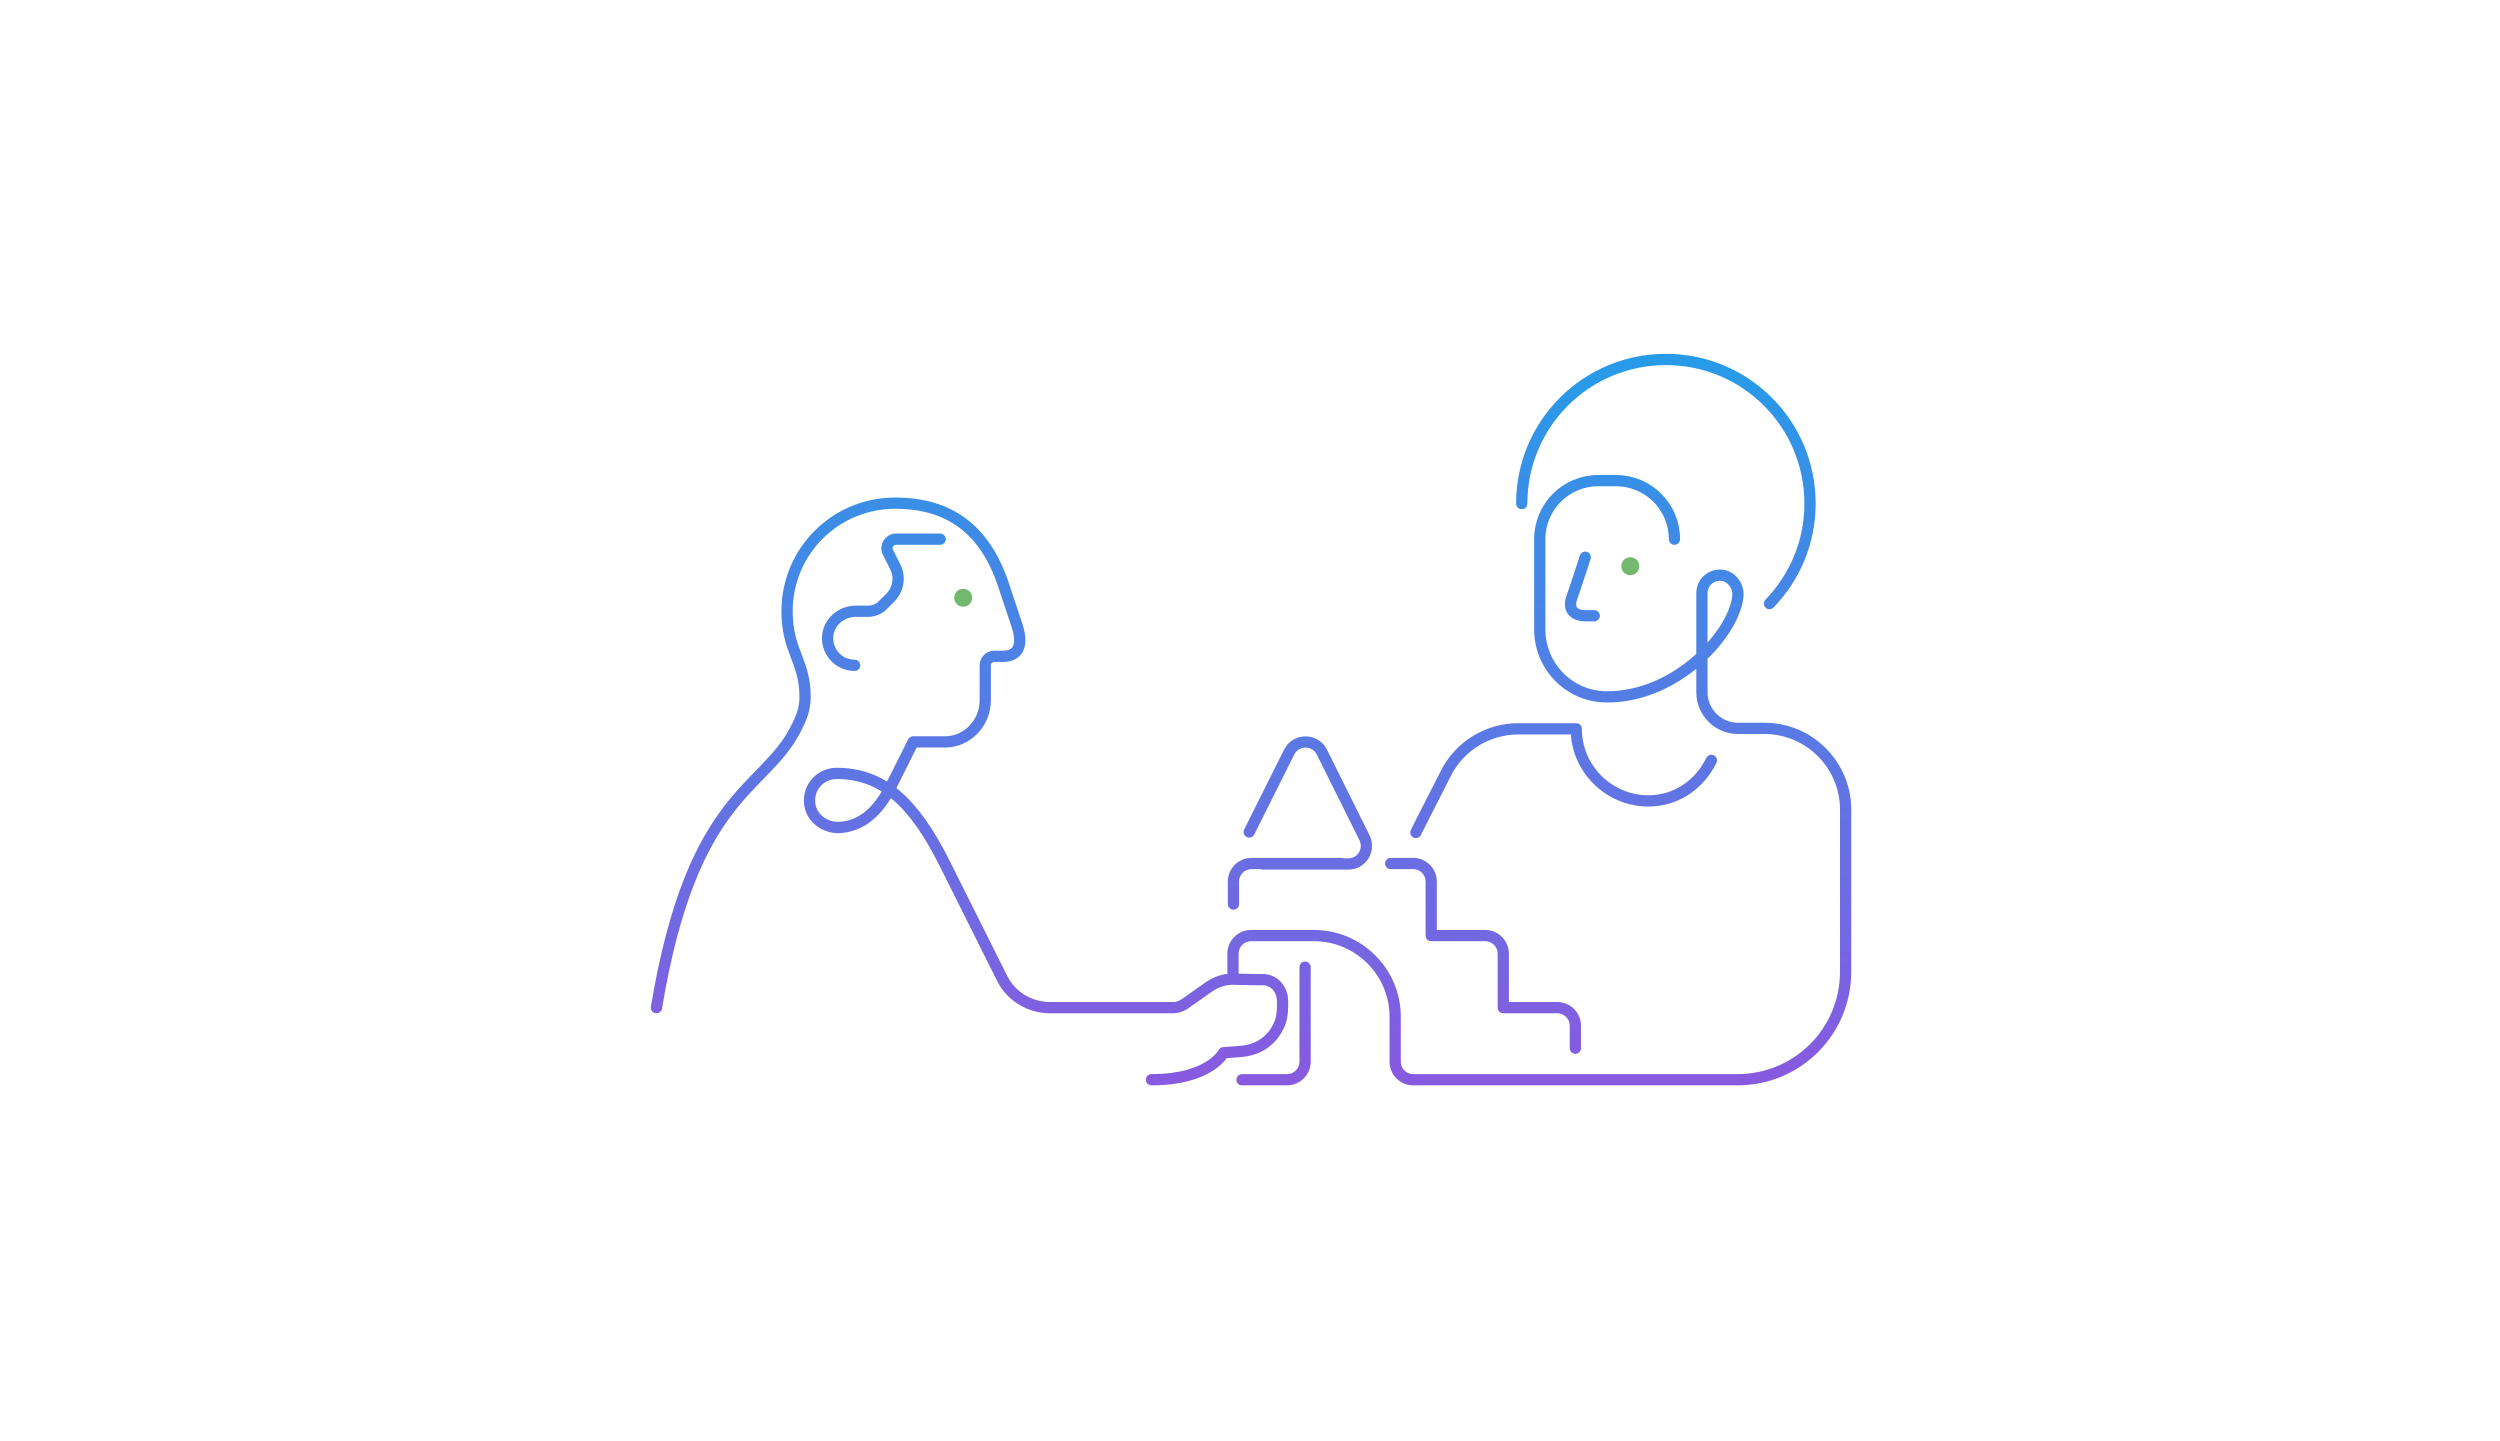 <svg width="555" height="320" viewBox="0 0 555 320" fill="none" xmlns="http://www.w3.org/2000/svg">
<path d="M297.827 191.7H277.827C275.627 191.7 273.827 193.5 273.827 195.7V200.7M308.727 191.7H313.727C315.927 191.7 317.727 193.5 317.727 195.7V207.7H329.727C331.927 207.7 333.727 209.5 333.727 211.7V223.7H345.727C347.927 223.7 349.727 225.5 349.727 227.7V232.7M277.727 207.7H291.727C301.627 207.7 309.727 215.8 309.727 225.7V235.7C309.727 237.9 311.527 239.7 313.727 239.7H385.727C399.027 239.7 409.727 229 409.727 215.7V179.7C409.727 169.8 401.627 161.7 391.727 161.7H385.827C381.427 161.7 377.827 158.1 377.827 153.7V131.7C377.827 129.3 379.827 127.5 382.227 127.7C384.327 127.9 385.927 130 385.827 132.1C385.327 140.3 372.327 154.9 356.527 154.7C348.327 154.6 341.827 147.9 341.827 139.7V119.7C341.827 112.5 347.627 106.7 354.827 106.7H358.727C365.927 106.7 371.727 112.5 371.727 119.7M277.727 207.7C275.527 207.7 273.727 209.5 273.727 211.7V216.7M277.727 207.7H284.727M289.727 214.7V235.7C289.727 237.9 287.927 239.7 285.727 239.7H275.727M277.327 184.7L286.227 166.9C287.727 164 291.927 164 293.427 166.9L302.927 186C304.227 188.7 302.327 191.8 299.327 191.8H280.227M379.927 168.8C377.327 174.1 372.227 177.8 365.927 177.8C357.127 177.8 349.927 170.6 349.927 161.8H337.027C330.227 161.8 323.927 165.7 320.927 171.8L315.827 181.8L314.327 184.8M145.727 223.7C153.727 175.7 169.727 175.7 176.727 161.7C177.727 159.7 178.727 157.7 178.727 154.7C178.727 146.7 174.727 144.6 174.727 135.7C174.727 122.4 185.427 111.7 198.727 111.7C210.727 111.7 218.627 117.5 222.727 129.7L225.727 138.7C227.727 144.7 224.727 145.7 222.727 145.7H220.727C219.627 145.7 218.727 146.6 218.727 147.7V155.5C218.727 160.5 214.727 164.7 209.827 164.7H202.727L197.727 174.7C194.827 180.4 191.127 183.4 186.427 183.7C183.027 183.9 179.827 181.4 179.727 178C179.527 174.5 182.327 171.7 185.727 171.7C195.727 171.7 202.727 177.7 209.727 191.7L222.427 217.1C224.427 221.2 228.627 223.7 233.127 223.7H260.527C261.327 223.7 262.127 223.4 262.827 223L268.227 219.2C270.027 217.9 272.227 217.2 274.427 217.4L280.727 217.5C282.927 217.7 284.727 219.6 284.727 222.3V223C284.727 224.5 284.627 226 284.027 227.4C283.427 228.8 282.527 230.1 281.327 231.1C279.727 232.5 277.727 233.2 275.627 233.4L271.627 233.7C271.627 233.7 268.627 239.7 255.627 239.7M189.727 147.7C186.327 147.7 183.627 144.9 183.727 141.5C183.827 138.2 186.727 135.7 189.927 135.7H192.627C193.927 135.7 195.227 135.2 196.127 134.2L197.627 132.7C199.427 130.9 199.927 128.1 198.727 125.8L197.127 122.6C196.427 121.3 197.427 119.7 198.927 119.7H208.727M351.927 123.7C351.927 123.7 349.727 130.5 348.927 132.7C347.927 135.7 349.927 136.7 351.927 136.7H353.927M392.827 134C398.427 128.2 401.827 120.4 401.827 111.8C401.827 94.1 387.527 79.8 369.827 79.8C352.127 79.8 337.827 94.1 337.827 111.8" stroke="url(#paint0_linear_1778_34281)" stroke-width="2.5" stroke-miterlimit="10" stroke-linecap="round" stroke-linejoin="round"/>
<path d="M213.827 134.7C214.932 134.7 215.827 133.805 215.827 132.7C215.827 131.595 214.932 130.7 213.827 130.7C212.723 130.7 211.827 131.595 211.827 132.7C211.827 133.805 212.723 134.7 213.827 134.7Z" fill="#72B86F"/>
<path d="M361.927 127.7C363.032 127.7 363.927 126.805 363.927 125.7C363.927 124.595 363.032 123.7 361.927 123.7C360.823 123.7 359.927 124.595 359.927 125.7C359.927 126.805 360.823 127.7 361.927 127.7Z" fill="#72B86F"/>
<defs>
<linearGradient id="paint0_linear_1778_34281" x1="277.727" y1="79.8" x2="277.727" y2="239.7" gradientUnits="userSpaceOnUse">
<stop stop-color="#279BE8"/>
<stop offset="1" stop-color="#875AE0"/>
</linearGradient>
</defs>
</svg>
